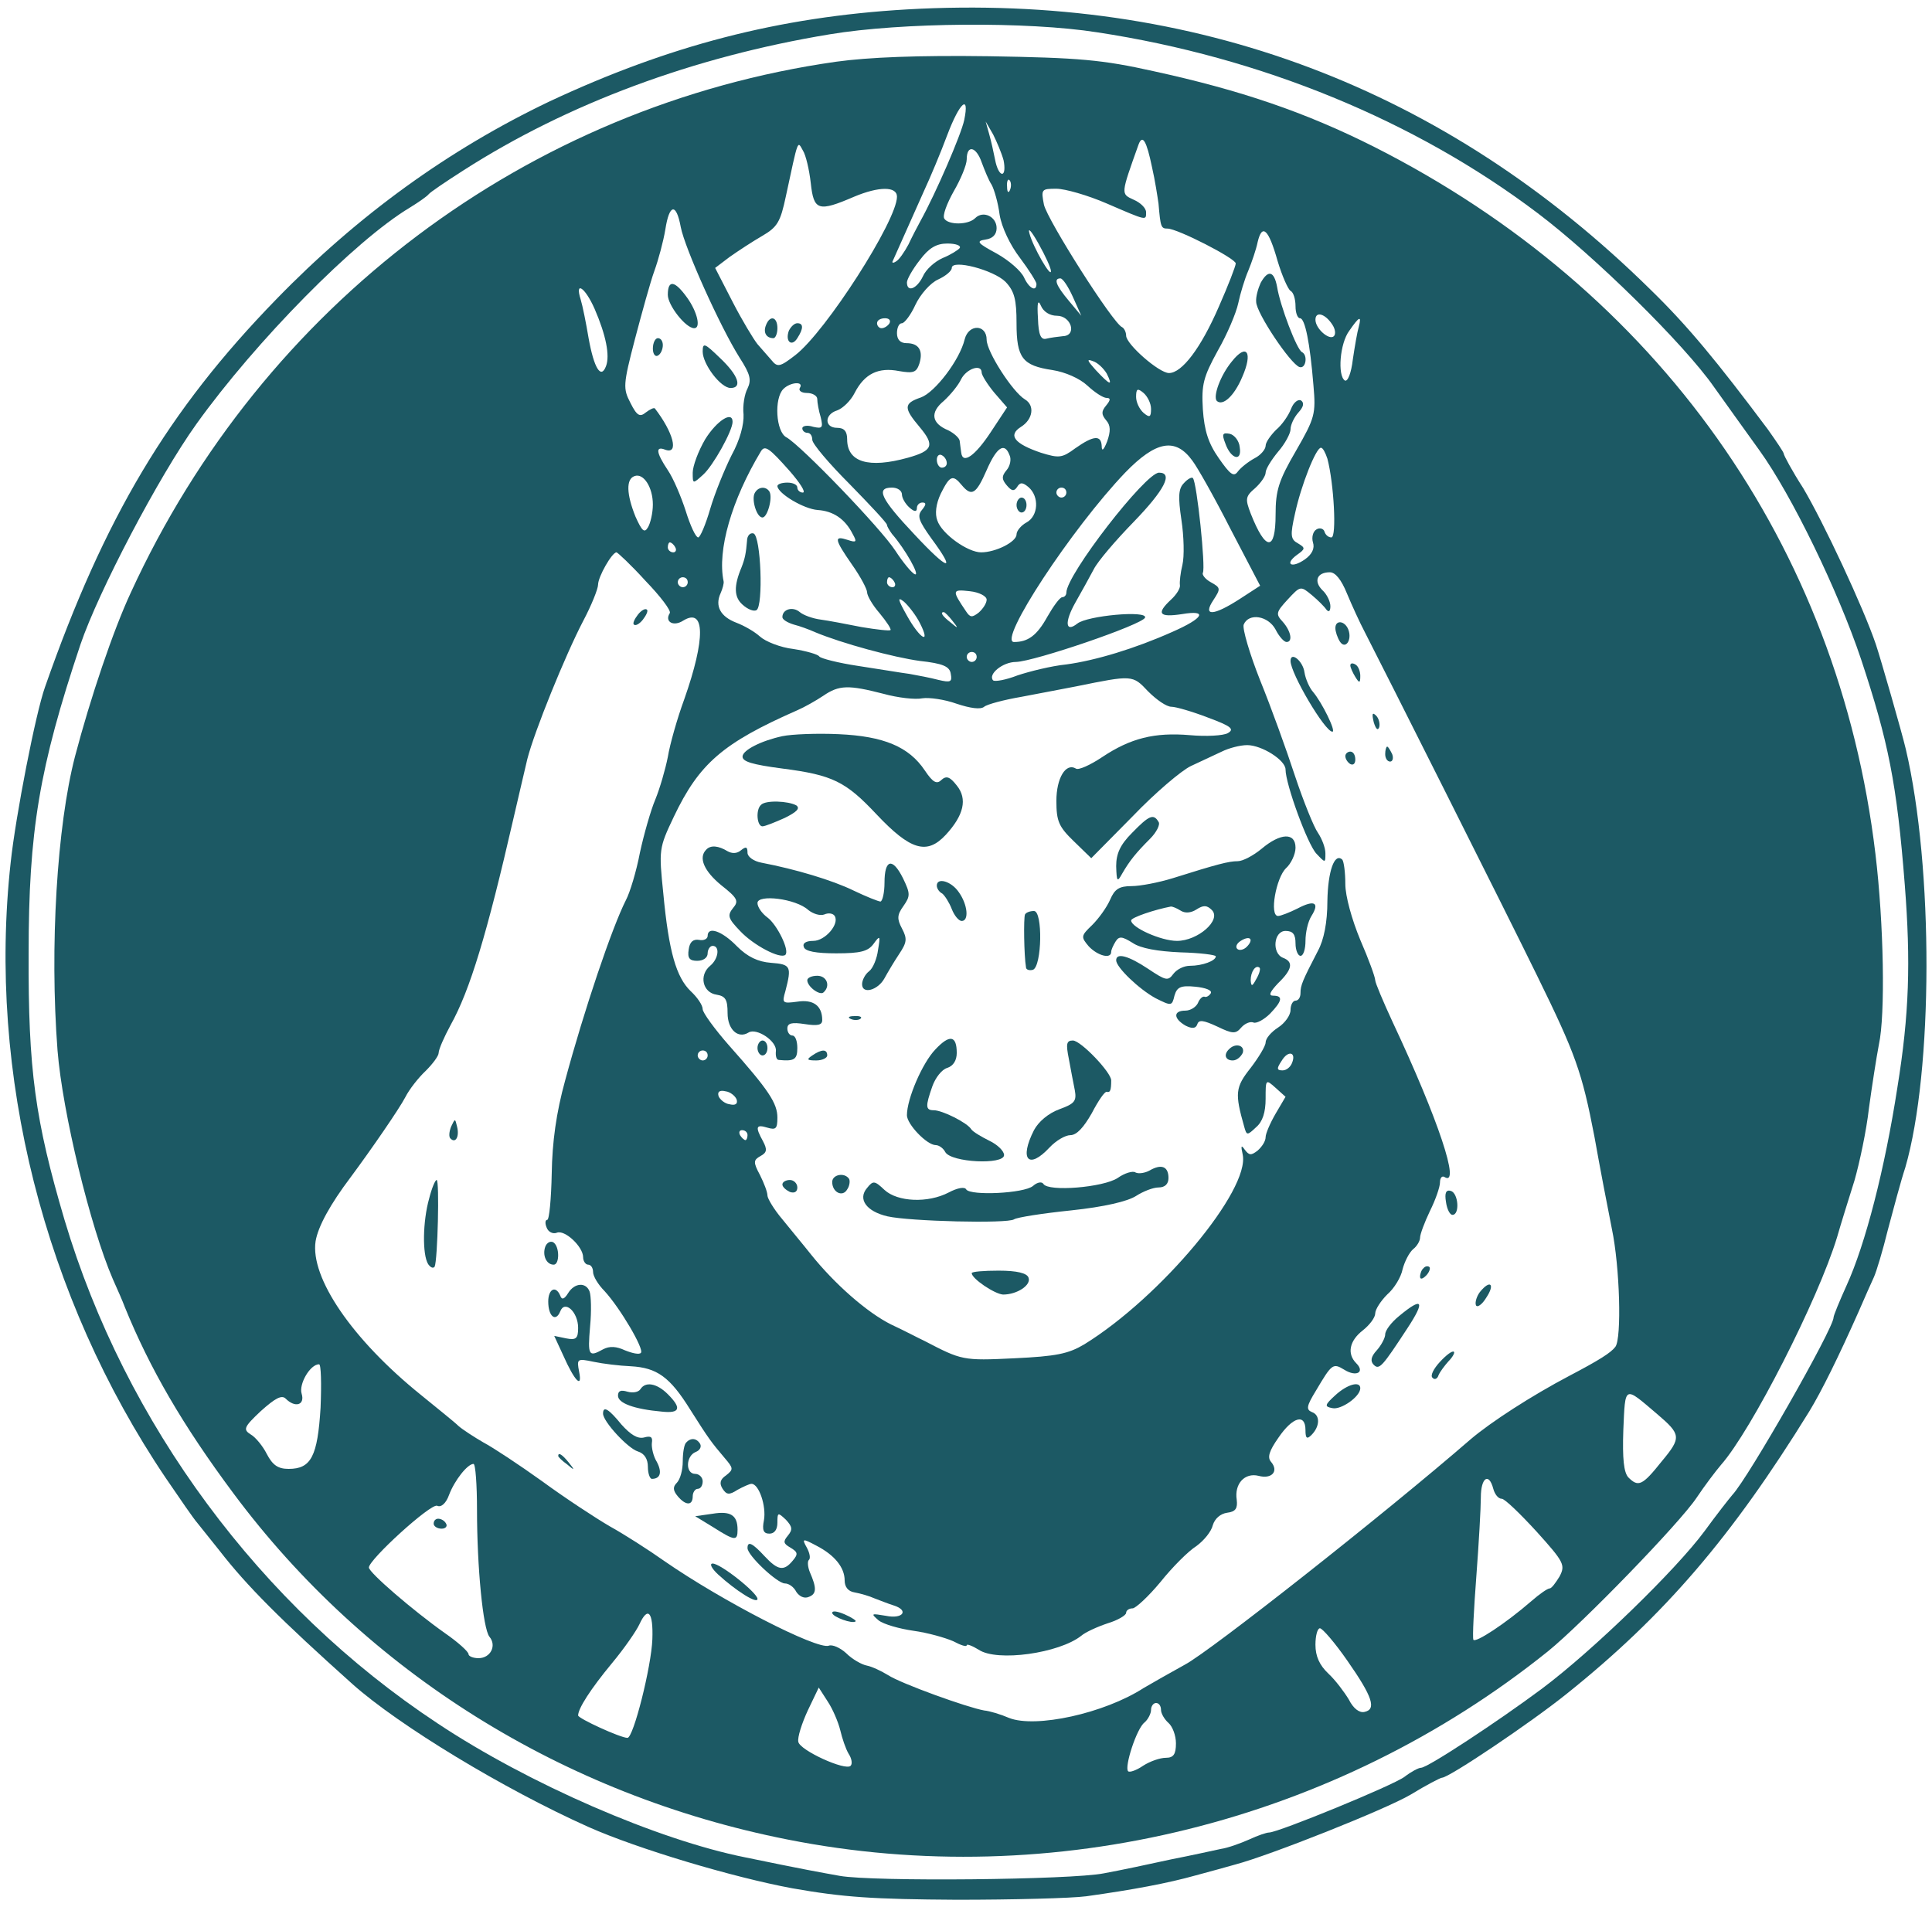 <?xml version="1.0" encoding="UTF-8" standalone="no"?><!DOCTYPE svg PUBLIC "-//W3C//DTD SVG 1.1//EN" "http://www.w3.org/Graphics/SVG/1.1/DTD/svg11.dtd"><svg width="100%" height="100%" viewBox="0 0 792 782" version="1.1" xmlns="http://www.w3.org/2000/svg" xmlns:xlink="http://www.w3.org/1999/xlink" xml:space="preserve" xmlns:serif="http://www.serif.com/" style="fill-rule:evenodd;clip-rule:evenodd;stroke-linejoin:round;stroke-miterlimit:2;"><g><path d="M371.789,3.859c-52.69,3.063 -97.824,14.908 -146.634,37.781c-41.049,19.606 -78.422,46.563 -111.915,81.077c-44.317,45.543 -70.458,89.451 -94.76,158.888c-3.881,10.823 -12.05,52.894 -14.092,71.887c-9.599,86.795 13.683,178.492 63.514,252.422c5.718,8.373 11.437,16.746 13.07,18.584c1.43,1.838 5.514,6.944 8.986,11.233c11.233,14.5 25.12,28.387 54.528,54.732c18.993,16.951 62.085,43.091 96.803,58.613c20.218,8.985 59.225,20.626 83.528,25.119c20.831,3.676 33.084,4.493 67.394,4.697c23.078,0 46.972,-0.612 53.099,-1.429c18.993,-2.655 33.288,-5.31 44.929,-8.578c6.127,-1.633 13.479,-3.676 16.338,-4.493c13.888,-3.676 61.268,-22.464 71.683,-28.591c6.331,-3.88 12.254,-6.944 12.866,-6.944c2.86,0 36.557,-22.669 51.261,-34.514c40.028,-32.063 67.598,-64.331 99.253,-115.591c5.106,-8.373 12.049,-22.465 20.219,-40.845c2.45,-5.718 5.309,-12.049 6.33,-14.296c1.022,-2.246 3.677,-11.028 5.719,-19.401c2.246,-8.373 5.31,-20.014 7.148,-25.528c11.436,-39.416 11.64,-122.944 0.204,-171.549c-1.634,-6.944 -10.211,-36.761 -12.254,-42.888c-5.105,-15.112 -21.443,-50.035 -29.816,-64.126c-4.493,-6.944 -7.965,-13.479 -7.965,-14.092c-0,-0.612 -3.064,-5.105 -6.535,-10.007c-20.627,-27.57 -32.676,-42.274 -47.993,-57.183c-84.141,-82.915 -187.07,-121.718 -304.908,-114.978m78.014,9.394c67.19,10.211 130.295,36.148 180.535,74.134c23.281,17.563 60.042,53.711 72.295,71.274c4.493,6.331 12.866,17.972 18.585,25.937c13.274,18.38 32.267,57.591 41.662,85.57c11.232,33.901 14.704,50.852 17.971,92.718c2.451,31.451 1.838,52.894 -3.063,83.12c-5.106,33.084 -13.07,64.126 -20.831,81.077c-2.859,6.331 -5.31,12.253 -5.31,13.07c0,4.493 -34.922,65.761 -41.457,72.704c-1.226,1.43 -6.536,8.169 -11.437,14.909c-11.437,15.521 -45.338,48.605 -66.577,64.535c-18.381,13.683 -46.972,32.472 -49.627,32.472c-1.021,-0 -4.085,1.634 -6.739,3.676c-4.493,3.472 -51.874,22.873 -55.55,22.873c-1.021,0 -4.697,1.225 -8.169,2.859c-3.676,1.634 -8.781,3.472 -11.641,3.88c-2.859,0.613 -12.049,2.655 -20.422,4.289c-8.373,1.838 -20.831,4.493 -27.57,5.718c-13.275,2.655 -94.557,3.472 -108.24,1.022c-7.964,-1.43 -14.908,-2.655 -38.598,-7.557c-35.944,-7.148 -89.042,-30.225 -126.211,-54.936c-72.704,-47.993 -128.049,-122.944 -152.965,-206.472c-12.049,-40.845 -14.908,-61.471 -14.704,-109.26c0,-50.035 4.289,-75.972 21.239,-126.62c7.353,-21.647 32.064,-68.823 47.585,-90.471c24.303,-33.902 64.943,-75.155 87.408,-88.634c3.676,-2.246 7.148,-4.697 7.761,-5.514c0.612,-0.817 6.943,-5.106 14.296,-9.803c42.683,-27.366 94.351,-46.563 150.105,-55.753c29.408,-4.902 81.077,-5.31 109.669,-0.817" style="fill:#1c5964;fill-rule:nonzero;"/><path d="M342.789,25.302c-126.415,17.972 -235.063,99.662 -289.183,217.704c-7.148,15.317 -16.542,43.091 -22.873,67.19c-7.352,28.387 -10.415,78.014 -7.148,120.493c2.042,25.528 13.479,72.5 22.669,93.739c1.838,4.085 4.085,9.19 4.902,11.437c10.211,25.119 23.69,48.401 44.521,76.38c54.528,73.317 135.197,123.76 227.098,141.936c108.852,21.648 224.443,-6.943 311.851,-77.197c14.092,-11.436 53.916,-52.486 60.859,-62.901c3.268,-4.902 7.761,-10.824 10.007,-13.479c12.458,-14.092 39.824,-67.803 47.585,-93.331c1.634,-5.718 4.901,-16.134 7.148,-23.282c2.042,-7.147 4.901,-20.422 5.922,-29.612c1.226,-8.986 3.064,-20.831 4.085,-26.141c2.655,-12.049 2.042,-49.422 -1.43,-78.218c-15.113,-126.415 -89.246,-230.979 -205.45,-289.795c-28.387,-14.296 -54.937,-23.282 -90.472,-31.043c-21.035,-4.697 -30.429,-5.514 -67.394,-6.126c-29,-0.409 -49.423,0.408 -62.697,2.246m52.486,23.894c-1.226,5.923 -11.641,30.022 -17.972,41.458c-1.226,2.247 -3.472,6.535 -4.902,9.599c-1.633,3.063 -3.88,6.331 -5.105,6.943c-1.226,0.817 -1.838,0.613 -1.226,-0.408c0.817,-1.838 3.268,-7.352 12.662,-28.387c2.655,-5.719 6.944,-15.93 9.599,-23.078c5.106,-13.479 9.19,-16.95 6.944,-6.127m16.133,16.543c0.613,3.063 0.409,5.514 -0.612,5.514c-1.021,-0 -2.247,-2.451 -2.859,-5.719c-0.613,-3.063 -1.634,-7.76 -2.451,-10.619l-1.43,-5.106l3.064,5.31c1.429,2.859 3.471,7.556 4.288,10.62m60.859,2.859c1.226,5.31 2.247,12.049 2.655,14.908c0.817,9.599 1.022,10.212 3.676,10.212c4.085,-0 27.979,12.253 27.979,14.295c0,1.021 -3.063,8.986 -6.943,17.768c-7.352,16.951 -15.113,27.162 -20.423,27.162c-4.084,-0 -17.563,-11.845 -17.563,-15.317c-0,-1.43 -0.817,-3.063 -1.634,-3.472c-3.676,-1.43 -30.634,-43.908 -32.063,-50.239c-1.226,-6.331 -1.021,-6.535 5.105,-6.535c3.472,-0 12.866,2.654 20.831,6.126c16.542,7.148 15.93,6.944 15.93,3.472c-0,-1.634 -2.247,-3.88 -5.106,-5.106c-5.31,-2.45 -5.31,-2.042 2.042,-22.669c1.634,-4.288 3.268,-1.429 5.514,9.395m-139.894,6.535c1.226,11.232 3.064,11.845 17.768,5.514c10.211,-4.289 17.563,-4.289 17.563,0c0,9.803 -29.204,55.345 -41.662,64.944c-6.331,4.901 -7.352,5.105 -9.802,2.042c-1.43,-1.634 -4.085,-4.697 -5.719,-6.535c-1.634,-2.043 -6.331,-9.803 -10.211,-17.359l-7.148,-13.888l5.923,-4.493c3.471,-2.45 9.394,-6.331 13.274,-8.577c6.331,-3.676 7.557,-5.718 9.803,-16.338c5.106,-23.69 4.697,-22.873 6.944,-18.789c1.225,1.838 2.655,7.965 3.267,13.479m70.05,-8.577c1.225,3.267 2.859,7.352 4.084,9.19c1.021,1.838 2.655,7.352 3.268,12.253c0.817,5.106 4.288,12.458 8.373,17.768c3.676,4.901 6.739,9.803 6.739,10.619c0,3.472 -3.063,1.839 -5.105,-2.654c-1.226,-2.655 -6.127,-6.944 -11.233,-9.803c-7.965,-4.289 -8.577,-5.106 -4.493,-5.719c2.859,-0.408 4.493,-2.042 4.493,-4.697c0,-4.697 -5.514,-7.352 -8.781,-4.084c-2.86,2.859 -11.029,2.859 -12.662,0.204c-0.817,-1.225 1.021,-6.127 3.88,-11.232c2.859,-4.902 5.31,-10.824 5.31,-13.071c-0,-6.127 3.88,-5.31 6.127,1.226m11.64,11.232c-0.612,1.634 -1.225,1.021 -1.225,-1.225c-0.204,-2.247 0.408,-3.472 1.021,-2.655c0.613,0.612 0.817,2.45 0.204,3.88m-134.992,15.317c1.633,8.577 16.133,40.845 24.098,53.507c4.493,6.943 4.902,9.19 3.268,12.662c-1.226,2.246 -2.042,7.148 -1.634,10.619c0.204,4.085 -1.43,10.416 -4.901,16.747c-2.86,5.718 -6.944,15.725 -8.782,22.056c-1.838,6.331 -4.085,11.641 -4.902,11.641c-1.021,0 -3.267,-4.901 -5.105,-10.824c-1.838,-5.718 -5.106,-13.479 -7.352,-16.746c-4.902,-7.352 -5.106,-10.007 -1.021,-8.374c5.718,2.043 3.267,-7.147 -4.289,-16.95c-0.409,-0.409 -2.042,0.408 -3.676,1.634c-2.451,2.042 -3.676,1.429 -6.331,-3.881c-3.063,-5.922 -3.063,-7.352 1.838,-26.141c2.859,-10.823 6.331,-23.485 7.965,-27.978c1.633,-4.493 3.676,-12.05 4.493,-16.951c1.633,-10.62 4.493,-11.028 6.331,-1.021m151.739,17.972c0.204,3.267 -7.352,-9.803 -8.782,-15.317c-0.817,-2.859 0.817,-1.021 3.676,4.084c2.859,5.106 5.106,10.007 5.106,11.233m92.922,-4.085c1.838,6.127 4.289,11.641 5.31,12.254c1.225,0.612 2.042,3.471 2.042,6.331c0,2.655 0.817,4.901 1.838,4.901c2.043,0 4.085,10.007 5.514,27.57c1.021,11.641 0.613,13.275 -7.148,26.754c-7.147,12.253 -8.373,16.338 -8.373,26.141c0,15.317 -4.084,15.112 -10.211,-0.409c-2.246,-5.922 -2.246,-6.943 1.838,-10.415c2.247,-2.043 4.289,-4.902 4.289,-6.331c-0,-1.43 2.246,-5.106 5.105,-8.578c2.86,-3.267 5.106,-7.556 5.106,-9.19c0,-1.838 1.43,-4.901 3.268,-6.943c2.042,-2.247 2.45,-3.881 1.021,-4.902c-1.226,-0.613 -3.064,0.817 -4.085,3.472c-1.021,2.655 -3.676,6.535 -6.127,8.577c-2.246,2.247 -4.288,5.106 -4.288,6.536c-0,1.429 -2.042,3.88 -4.493,5.105c-2.655,1.43 -5.718,3.881 -6.944,5.514c-1.634,2.247 -3.063,1.226 -7.76,-5.514c-4.289,-6.127 -5.923,-11.232 -6.536,-20.014c-0.612,-10.211 0.205,-13.274 6.127,-24.098c3.88,-6.74 7.556,-15.521 8.373,-19.402c0.817,-3.88 2.655,-10.007 4.085,-13.274c1.429,-3.472 3.267,-8.782 3.88,-11.845c1.838,-7.761 4.493,-5.31 8.169,7.76m-130.295,-5.31c-0.613,0.817 -3.881,2.859 -6.944,4.085c-3.268,1.429 -6.944,4.697 -8.169,7.556c-2.451,5.106 -6.535,6.74 -6.535,2.451c-0,-1.226 2.246,-5.31 5.31,-9.19c3.676,-4.902 6.739,-6.74 11.232,-6.74c3.472,0 5.718,0.817 5.106,1.838m18.788,13.888c3.676,3.88 4.493,7.352 4.493,16.95c0,14.296 2.451,17.359 14.704,19.197c5.31,0.817 11.233,3.472 14.296,6.331c3.064,2.86 6.535,5.106 7.965,5.106c1.634,0 1.634,0.817 -0.204,3.063c-2.042,2.451 -2.042,3.676 -0,6.127c1.838,2.042 1.838,4.493 0.408,8.578c-1.429,3.676 -2.246,4.288 -2.246,2.042c-0.204,-4.697 -3.268,-4.493 -10.824,0.817c-5.514,4.084 -6.74,4.084 -14.092,1.838c-10.824,-3.676 -13.683,-7.148 -8.169,-10.62c4.902,-3.063 5.719,-8.782 1.634,-11.232c-5.106,-3.064 -15.725,-19.606 -15.725,-24.507c-0,-6.331 -7.352,-6.536 -8.986,-0.205c-2.042,8.578 -12.254,21.853 -17.972,23.895c-7.148,2.45 -7.148,4.289 -0.408,12.253c6.126,7.352 5.309,9.599 -4.902,12.458c-16.134,4.493 -24.915,1.838 -24.915,-7.556c-0,-3.268 -1.226,-4.697 -4.085,-4.697c-5.31,-0 -5.31,-5.515 0,-7.148c2.247,-0.817 5.514,-3.881 7.148,-7.148c4.085,-7.965 9.803,-10.62 18.176,-8.986c5.923,1.021 7.148,0.613 8.373,-3.064c1.634,-5.309 -0.204,-8.373 -5.309,-8.373c-2.451,0 -3.881,-1.429 -3.881,-4.084c0,-2.247 0.817,-4.085 2.043,-4.085c1.021,0 3.676,-3.472 5.514,-7.556c2.042,-4.289 6.126,-8.986 9.394,-10.416c3.063,-1.429 5.514,-3.471 5.514,-4.697c0,-3.676 17.155,0.817 22.056,5.719m27.571,6.126l3.472,7.761l-5.106,-6.127c-5.31,-6.331 -6.331,-9.19 -3.472,-9.19c1.021,0 3.268,3.472 5.106,7.556m-196.056,4.902c4.697,10.824 6.331,19.197 4.697,23.486c-2.042,5.514 -4.902,1.021 -7.148,-11.437c-1.021,-6.127 -2.451,-13.275 -3.268,-15.93c-2.45,-7.76 1.838,-4.901 5.719,3.881m189.52,2.859c5.923,-0 8.374,8.169 2.451,8.373c-2.042,0.204 -5.105,0.613 -6.739,1.021c-2.247,0.613 -3.268,-1.429 -3.472,-8.373c-0.409,-6.331 -0,-7.965 1.225,-5.106c1.021,2.451 3.676,4.085 6.535,4.085m112.937,3.676c1.225,1.838 1.429,3.88 0.613,4.697c-1.838,1.838 -7.557,-3.063 -7.557,-6.739c0,-3.676 4.085,-2.451 6.944,2.042m-181.556,-0.613c-0.613,1.021 -2.042,2.043 -3.268,2.043c-1.021,-0 -1.838,-1.022 -1.838,-2.043c0,-1.225 1.43,-2.042 3.268,-2.042c1.634,0 2.451,0.817 1.838,2.042m192.38,1.43c-0.613,2.042 -1.634,7.965 -2.451,13.479c-0.613,5.31 -2.042,9.19 -3.267,8.577c-3.064,-2.042 -2.043,-15.317 1.838,-20.422c4.084,-5.923 5.105,-6.331 3.88,-1.634m-103.338,19.197c2.655,5.31 1.43,4.901 -4.493,-1.43c-3.472,-3.88 -3.88,-4.697 -1.225,-3.676c2.042,0.613 4.493,3.064 5.718,5.106m-51.26,-0.408c-0,1.021 2.246,4.697 5.105,8.169l5.31,6.126l-6.739,10.212c-6.331,9.598 -11.437,13.274 -12.05,8.373c-0.204,-1.226 -0.408,-3.268 -0.612,-4.697c-0,-1.226 -2.247,-3.268 -4.698,-4.493c-6.943,-2.86 -7.556,-7.352 -1.838,-12.05c2.655,-2.45 5.923,-6.331 7.148,-8.986c2.247,-4.288 8.374,-6.331 8.374,-2.654m-74.543,6.33c-0.612,1.022 0.613,2.043 2.86,2.043c2.45,-0 4.288,1.225 4.288,2.45c0,1.43 0.613,4.902 1.43,7.557c1.021,4.289 0.613,4.697 -3.064,3.88c-2.45,-0.817 -4.492,-0.408 -4.492,0.613c-0,1.021 1.021,1.838 2.042,1.838c1.225,-0 2.042,1.225 2.042,2.859c0,1.634 6.944,9.803 15.317,18.176c8.373,8.577 15.317,15.929 15.317,16.746c-0,0.613 1.021,2.247 2.042,3.676c5.514,6.331 11.641,17.36 9.394,16.543c-1.225,-0.409 -4.901,-4.902 -7.964,-9.599c-5.923,-9.19 -38.803,-43.296 -44.726,-46.563c-4.288,-2.247 -5.105,-15.93 -1.225,-19.81c2.859,-2.859 8.577,-3.268 6.739,-0.409m143.979,8.578c0,3.472 -0.613,3.676 -3.063,1.634c-1.634,-1.43 -3.064,-4.289 -3.064,-6.535c0,-3.472 0.613,-3.677 3.064,-1.634c1.633,1.429 3.063,4.288 3.063,6.535m16.951,21.239c2.042,2.655 9.19,15.317 15.725,28.183l12.049,23.078l-8.169,5.31c-11.028,7.148 -15.521,7.352 -11.028,0.612c3.064,-4.697 3.064,-5.105 -1.021,-7.352c-2.246,-1.225 -3.676,-3.063 -3.268,-3.88c1.226,-1.838 -2.45,-37.169 -4.084,-38.803c-0.409,-0.612 -2.247,0.409 -3.676,2.042c-2.247,2.247 -2.451,5.515 -1.021,15.113c1.021,6.74 1.225,14.909 0.408,18.38c-0.817,3.268 -1.225,7.148 -1.021,8.374c0.204,1.225 -1.43,3.88 -3.676,5.922c-6.127,5.718 -4.901,7.352 4.493,5.923c10.824,-1.838 8.986,1.633 -4.085,7.352c-15.112,6.739 -31.246,11.641 -43.295,13.274c-6.127,0.613 -15.113,2.86 -20.014,4.493c-4.697,1.838 -9.19,2.655 -10.007,2.043c-2.247,-2.451 3.88,-7.557 9.394,-7.557c7.556,-0.204 51.873,-15.317 52.894,-18.176c1.021,-3.063 -23.69,-0.817 -27.774,2.451c-4.902,3.88 -5.31,-0.613 -0.817,-8.578c2.451,-4.288 5.922,-10.619 7.556,-13.683c1.634,-3.267 8.986,-11.845 16.338,-19.401c12.662,-13.07 16.338,-20.218 10.416,-20.218c-5.514,-0 -37.986,41.866 -37.986,49.218c-0,1.021 -0.817,1.838 -1.634,1.838c-1.021,0 -3.676,3.676 -6.127,7.965c-4.289,7.76 -7.965,10.415 -13.683,10.415c-6.944,0 23.69,-46.563 45.542,-69.436c12.662,-13.071 20.627,-14.5 27.571,-4.902m-165.218,4.085c4.288,4.901 6.943,8.986 5.514,8.986c-1.226,-0 -2.247,-1.021 -2.247,-2.042c0,-1.226 -1.838,-2.043 -4.084,-2.043c-2.247,0 -4.085,0.613 -4.085,1.43c0.204,3.063 10.824,9.394 16.542,9.803c6.331,0.408 11.233,3.676 14.296,9.802c1.838,3.268 1.634,3.676 -2.042,2.451c-5.718,-1.838 -5.514,-0.408 1.838,10.211c3.472,4.902 6.127,10.007 6.127,11.233c-0,1.429 2.246,5.31 5.105,8.577c2.86,3.472 4.902,6.535 4.493,6.944c-0.408,0.408 -5.718,-0.204 -11.845,-1.225c-6.126,-1.226 -13.683,-2.655 -16.746,-3.064c-3.268,-0.408 -7.148,-1.838 -8.578,-3.063c-2.859,-2.451 -7.147,-1.226 -7.147,2.042c-0,1.021 2.042,2.246 4.697,3.063c2.45,0.613 6.331,2.043 8.577,3.064c11.233,4.697 32.472,10.415 43.092,11.845c9.394,1.021 12.253,2.246 12.662,5.31c0.612,3.267 -0,3.676 -5.106,2.45c-3.063,-0.817 -8.373,-1.838 -11.845,-2.45c-3.268,-0.409 -12.866,-2.043 -21.035,-3.268c-8.169,-1.225 -15.317,-3.063 -15.93,-3.88c-0.408,-0.817 -5.31,-2.247 -10.62,-3.064c-5.309,-0.612 -11.436,-3.063 -13.683,-5.105c-2.246,-2.042 -6.535,-4.493 -9.802,-5.719c-6.331,-2.45 -8.782,-6.739 -6.331,-12.049c0.817,-1.838 1.429,-4.084 1.225,-4.901c-2.655,-12.662 3.268,-33.289 15.317,-53.303c1.634,-2.655 3.472,-1.225 11.641,7.965m90.267,-6.331c0.817,1.634 0.204,4.493 -1.225,6.127c-2.042,2.45 -2.042,3.676 -0,6.126c2.042,2.451 3.063,2.655 4.288,0.817c1.226,-2.042 2.247,-2.042 4.698,0c4.493,3.881 4.084,11.845 -0.817,14.5c-2.247,1.226 -4.085,3.472 -4.085,4.902c0,3.063 -8.577,7.352 -14.5,7.352c-5.514,-0 -16.133,-7.557 -17.972,-13.071c-1.021,-2.655 -0.612,-6.739 1.43,-11.028c3.676,-7.352 4.901,-7.965 8.578,-3.472c4.084,4.902 5.922,3.676 10.211,-6.126c4.084,-9.395 7.352,-11.641 9.394,-6.127m130.296,1.429c2.655,10.007 3.88,32.268 1.633,32.268c-1.225,0 -2.45,-1.021 -2.859,-2.451c-0.408,-1.225 -2.042,-1.634 -3.267,-0.817c-1.43,0.817 -2.043,3.268 -1.43,5.31c0.817,2.451 -0.408,4.902 -3.267,6.944c-5.515,3.88 -8.578,2.042 -3.268,-1.838c3.472,-2.451 3.472,-2.859 0.408,-4.697c-3.063,-1.634 -3.267,-3.268 -1.225,-12.254c2.451,-11.436 8.577,-26.957 10.62,-26.957c0.817,-0 1.838,2.042 2.655,4.492m-156.028,1.838c-0,1.022 -0.817,1.839 -2.042,1.839c-1.022,-0 -2.043,-1.43 -2.043,-3.268c0,-1.634 1.021,-2.451 2.043,-1.838c1.225,0.613 2.042,2.042 2.042,3.267m-120.493,16.951c0,3.472 -1.021,7.761 -2.042,9.394c-1.43,2.451 -2.451,1.43 -5.106,-4.492c-3.676,-9.191 -3.88,-15.317 -0.408,-16.543c3.676,-1.429 7.556,4.493 7.556,11.641m102.113,-4.084c-0,1.429 1.429,3.88 3.063,5.31c2.042,1.838 3.063,1.838 3.063,0.204c0,-1.226 1.021,-2.247 2.247,-2.247c1.634,0 1.634,0.817 -0.204,3.064c-2.043,2.45 -1.226,4.493 3.88,11.64c10.415,14.092 7.148,13.479 -6.944,-1.633c-13.887,-14.705 -15.929,-19.197 -9.19,-19.197c2.246,-0 4.085,1.225 4.085,2.859m67.394,-0.817c-0,1.021 -0.817,2.042 -2.042,2.042c-1.022,0 -2.043,-1.021 -2.043,-2.042c0,-1.226 1.021,-2.042 2.043,-2.042c1.225,-0 2.042,0.816 2.042,2.042m-160.317,22.465c0.613,1.021 0.204,2.042 -0.817,2.042c-1.225,-0 -2.246,-1.021 -2.246,-2.042c-0,-1.226 0.408,-2.043 0.817,-2.043c0.612,0 1.633,0.817 2.246,2.043m-12.253,13.683c6.126,6.331 10.619,12.253 10.007,13.274c-2.247,3.472 1.429,5.719 5.514,3.064c8.986,-5.514 9.19,7.352 0.408,32.267c-2.859,7.761 -5.922,18.585 -6.739,23.69c-1.021,5.106 -3.268,12.866 -5.106,17.359c-1.838,4.289 -4.697,14.296 -6.331,21.852c-1.429,7.557 -4.084,16.338 -5.718,19.402c-5.718,11.232 -17.155,45.134 -24.916,73.929c-3.676,13.275 -5.309,25.324 -5.514,38.19c-0.204,10.416 -1.021,18.993 -1.838,18.993c-0.817,0 -1.021,1.43 -0.204,3.268c0.613,1.634 2.451,2.655 4.085,2.042c3.267,-1.429 10.824,5.718 10.824,10.007c-0,1.634 1.021,3.064 2.042,3.064c1.225,-0 2.042,1.429 2.042,3.063c0,1.634 2.042,5.106 4.697,7.76c6.535,7.148 16.338,23.895 14.909,25.324c-0.613,0.817 -3.472,0.205 -6.536,-1.021c-3.471,-1.634 -6.331,-1.838 -8.985,-0.408c-5.923,3.267 -6.331,2.655 -5.31,-9.395c0.612,-6.331 0.408,-12.662 -0.205,-14.295c-1.429,-3.881 -6.126,-3.676 -8.781,0.612c-1.634,2.655 -2.655,2.859 -3.268,1.021c-1.838,-4.288 -4.901,-2.654 -4.901,2.451c-0,6.127 3.063,8.578 4.901,4.085c1.838,-4.902 7.352,0.204 7.352,6.739c0,4.289 -0.817,5.106 -4.901,4.289l-4.902,-1.021l3.677,7.964c4.697,10.62 7.964,13.888 6.535,6.74c-1.021,-5.31 -0.817,-5.514 5.922,-4.085c3.881,0.817 10.62,1.634 15.317,1.838c10.62,0.613 15.93,4.289 24.303,17.768c7.76,12.253 8.577,13.275 14.091,19.81c3.676,4.289 3.676,4.697 0.613,7.148c-2.451,1.633 -2.859,3.267 -1.429,5.514c1.633,2.45 2.654,2.655 6.126,0.408c2.247,-1.225 4.902,-2.45 5.719,-2.45c3.063,-0 6.126,9.19 5.105,14.908c-0.817,4.084 -0.204,5.514 2.247,5.514c2.042,0 3.267,-1.634 3.267,-4.493c0,-4.289 0.204,-4.289 3.472,-1.225c2.655,2.859 2.859,4.084 0.817,6.535c-2.042,2.451 -1.838,3.268 1.021,4.901c3.063,1.838 3.268,2.655 1.021,5.31c-3.676,4.493 -6.127,4.085 -11.641,-1.838c-4.901,-5.31 -6.943,-6.331 -6.943,-3.267c-0,3.063 12.253,14.5 15.317,14.5c1.633,-0 3.676,1.429 4.697,3.471c1.225,1.838 3.267,2.859 5.105,2.043c3.268,-1.226 3.268,-3.676 0.409,-10.212c-0.817,-2.042 -1.021,-4.288 -0.409,-4.901c0.817,-0.613 0.409,-2.859 -0.816,-5.106c-2.043,-3.676 -1.838,-3.88 3.88,-0.817c7.556,3.881 11.641,8.986 11.641,14.296c-0,2.655 1.429,4.493 4.084,4.902c2.247,0.408 5.923,1.429 8.169,2.45c2.247,0.817 5.718,2.247 7.761,2.859c6.535,2.043 3.88,5.719 -3.064,4.289c-6.126,-1.021 -6.331,-1.021 -3.063,1.838c2.042,1.634 8.577,3.472 14.296,4.289c5.922,0.817 13.07,2.859 16.338,4.289c3.063,1.633 5.514,2.45 5.514,1.633c-0,-0.612 2.246,0.205 4.901,1.838c7.556,5.106 33.085,1.43 42.071,-5.718c1.633,-1.429 6.535,-3.676 10.823,-5.105c4.085,-1.226 7.557,-3.268 7.557,-4.289c-0,-1.021 1.225,-1.838 2.655,-1.838c1.225,-0 6.535,-4.902 11.436,-10.824c4.902,-6.127 11.437,-12.662 14.704,-14.704c3.064,-2.247 6.127,-5.923 6.74,-8.578c0.817,-2.655 3.063,-4.697 5.922,-5.105c3.472,-0.409 4.289,-1.838 3.881,-5.31c-1.021,-6.535 3.267,-11.233 8.986,-9.803c5.309,1.429 8.373,-1.838 5.105,-5.718c-1.634,-1.838 -0.817,-4.493 3.064,-10.007c5.718,-8.374 11.028,-10.007 11.028,-3.064c-0,3.472 0.612,3.88 2.45,2.042c3.472,-3.471 3.677,-8.169 0.205,-9.394c-2.451,-1.021 -2.247,-2.451 1.633,-8.782c6.536,-11.028 6.944,-11.436 11.641,-8.577c4.902,3.063 8.578,1.021 4.902,-2.655c-3.881,-3.88 -2.859,-9.19 2.655,-13.479c2.859,-2.246 5.105,-5.31 5.105,-6.943c0,-1.634 2.247,-5.106 4.902,-7.761c2.859,-2.451 5.718,-7.148 6.331,-10.415c0.817,-3.064 2.655,-6.74 4.288,-8.169c1.634,-1.226 2.86,-3.472 2.86,-4.698c-0,-1.429 1.838,-6.331 4.084,-11.028c2.246,-4.493 4.085,-9.803 4.085,-11.641c-0,-1.838 0.816,-2.859 1.838,-2.246c6.739,4.289 -2.451,-23.486 -21.24,-63.514c-3.88,-8.373 -7.148,-16.134 -7.148,-17.155c0,-1.225 -2.655,-8.577 -6.126,-16.542c-3.472,-8.373 -6.127,-17.972 -6.127,-22.873c-0,-4.902 -0.613,-9.191 -1.226,-10.007c-3.267,-3.064 -5.922,4.901 -6.126,16.95c-0,8.782 -1.43,15.93 -3.881,20.423c-6.331,12.253 -7.147,14.091 -7.147,17.359c-0,1.634 -0.817,3.063 -2.043,3.063c-1.021,0 -2.042,1.634 -2.042,3.881c0,2.042 -2.246,5.309 -5.106,7.147c-2.859,1.838 -5.105,4.493 -5.105,6.127c-0,1.43 -2.859,6.127 -6.127,10.416c-6.331,7.964 -6.535,10.415 -2.655,24.098c1.021,3.676 1.225,3.676 4.901,0.204c2.655,-2.246 3.881,-6.126 3.881,-11.64c-0,-7.965 -0,-8.169 4.084,-4.493l4.085,3.676l-4.085,6.943c-2.246,3.881 -4.084,8.169 -4.084,9.599c-0,1.634 -1.43,3.88 -3.268,5.514c-2.655,2.042 -3.472,2.042 -5.31,-0.408c-1.429,-2.043 -1.633,-1.634 -0.817,2.042c3.064,14.5 -33.492,58.408 -64.943,77.81c-6.535,3.88 -11.437,4.901 -28.796,5.718c-21.035,1.021 -21.443,0.817 -36.76,-7.148c-2.247,-1.021 -8.374,-4.289 -13.683,-6.739c-9.803,-4.902 -23.078,-16.543 -32.881,-28.796c-3.063,-3.88 -8.373,-10.211 -11.64,-14.296c-3.472,-4.084 -6.127,-8.577 -6.127,-9.803c-0,-1.429 -1.43,-5.105 -3.064,-8.373c-2.859,-5.31 -2.655,-6.127 0.205,-7.761c2.655,-1.429 2.859,-2.654 1.021,-6.126c-3.268,-5.923 -2.859,-6.944 1.838,-5.514c3.472,1.021 4.084,0.408 4.084,-4.085c0,-5.922 -3.472,-11.232 -19.81,-29.612c-5.922,-6.74 -10.823,-13.479 -10.823,-14.909c-0,-1.634 -2.247,-4.901 -4.902,-7.352c-5.922,-5.718 -8.986,-16.134 -11.232,-40.028c-1.838,-17.972 -1.838,-18.585 4.288,-31.451c10.416,-21.852 20.015,-30.225 50.648,-43.704c2.859,-1.225 7.557,-3.88 10.62,-5.922c6.535,-4.493 10.415,-4.493 24.711,-0.817c5.923,1.633 13.071,2.45 15.93,1.838c2.655,-0.409 8.986,0.408 14.091,2.246c5.514,1.838 9.803,2.451 11.233,1.226c1.225,-1.022 8.169,-2.86 15.317,-4.085c7.352,-1.43 17.359,-3.268 22.464,-4.289c23.078,-4.697 23.078,-4.697 29.409,2.043c3.471,3.471 7.556,6.331 9.598,6.331c1.838,-0 8.782,2.042 15.113,4.492c9.394,3.472 10.824,4.698 7.965,6.331c-1.838,1.022 -8.782,1.43 -15.521,0.817c-14.5,-1.225 -24.303,1.226 -35.944,8.986c-4.901,3.268 -9.803,5.514 -10.824,4.697c-4.084,-2.45 -7.965,3.881 -7.965,13.275c0,8.373 1.021,10.62 7.148,16.542l7.148,6.944l16.951,-17.155c9.19,-9.599 20.014,-18.789 23.894,-20.627c3.88,-1.838 9.599,-4.493 12.662,-5.922c2.859,-1.43 7.556,-2.655 10.415,-2.655c5.923,-0 15.726,6.127 15.726,10.007c-0,5.922 8.986,30.634 12.662,34.514c3.676,3.88 3.676,3.88 3.676,-0.204c-0,-2.247 -1.43,-5.923 -3.064,-8.374c-1.633,-2.246 -5.922,-12.866 -9.394,-23.281c-3.472,-10.62 -9.803,-28.183 -14.296,-39.211c-4.288,-10.824 -7.352,-21.24 -6.739,-22.874c2.042,-4.901 10.007,-3.676 13.07,2.043c1.43,2.859 3.472,5.105 4.493,5.105c2.655,0 1.838,-4.493 -1.634,-8.373c-2.859,-3.063 -2.655,-3.88 2.043,-8.986c5.309,-5.718 5.309,-5.718 10.007,-1.838c2.45,2.042 5.105,4.697 5.922,5.923c1.021,1.225 1.634,0.612 1.634,-1.43c-0,-1.838 -1.43,-4.901 -3.268,-6.535c-3.676,-3.676 -2.246,-7.352 3.064,-7.352c2.246,-0 4.697,3.063 6.943,8.577c2.043,4.902 5.31,12.049 7.353,15.93c6.33,12.253 58.612,116.204 70.661,140.915c15.726,32.063 18.381,39.415 23.486,65.965c2.247,12.662 5.514,29.612 7.148,37.781c3.268,15.521 4.085,44.93 1.43,48.402c-1.838,2.45 -6.74,5.514 -18.789,11.845c-15.521,8.169 -32.268,18.993 -40.641,26.14c-35.331,30.634 -106.605,86.796 -117.021,92.31c-5.922,3.268 -13.479,7.557 -16.95,9.599c-16.134,10.415 -44.317,16.542 -55.141,12.253c-3.268,-1.429 -7.965,-2.859 -10.211,-3.063c-6.944,-1.225 -34.106,-11.028 -39.416,-14.5c-2.655,-1.634 -6.535,-3.472 -8.577,-3.88c-2.247,-0.409 -6.127,-2.655 -8.578,-5.106c-2.45,-2.246 -5.718,-3.676 -7.148,-3.063c-4.901,1.633 -43.499,-18.176 -67.394,-34.719c-6.331,-4.493 -16.542,-11.028 -22.465,-14.295c-5.922,-3.472 -18.38,-11.641 -27.57,-18.381c-9.394,-6.739 -20.218,-13.887 -24.098,-15.929c-3.881,-2.247 -8.578,-5.31 -10.212,-6.74c-1.634,-1.633 -8.577,-7.147 -15.317,-12.662c-28.387,-22.873 -45.542,-48.197 -43.295,-63.105c1.021,-6.127 6.126,-15.317 14.295,-26.141c8.782,-11.845 20.014,-28.183 22.465,-32.88c1.634,-3.268 5.514,-8.169 8.373,-10.824c2.86,-2.859 5.31,-6.127 5.31,-7.352c0,-1.43 2.247,-6.535 4.902,-11.437c7.964,-14.295 14.908,-37.373 25.732,-84.549c2.042,-8.986 4.697,-20.014 5.718,-24.507c2.859,-11.232 15.521,-42.479 22.874,-56.57c3.471,-6.535 6.126,-13.275 6.126,-14.909c0,-3.267 5.719,-13.274 7.557,-13.274c0.408,-0 5.922,5.105 11.845,11.641m17.359,0.612c-0,1.021 -0.817,2.043 -2.042,2.043c-1.022,-0 -2.043,-1.022 -2.043,-2.043c0,-1.225 1.021,-2.042 2.043,-2.042c1.225,0 2.042,0.817 2.042,2.042m84.753,0c0.613,1.021 0.204,2.043 -0.817,2.043c-1.225,-0 -2.246,-1.022 -2.246,-2.043c-0,-1.225 0.408,-2.042 0.817,-2.042c0.612,0 1.633,0.817 2.246,2.042m37.782,7.148c-0,1.43 -1.43,3.676 -3.268,5.31c-2.655,2.042 -3.472,2.042 -5.105,-0.408c-5.923,-8.782 -5.923,-9.191 1.429,-8.374c3.88,0.409 6.944,2.043 6.944,3.472m-27.366,9.599c4.697,9.19 -0,6.535 -5.31,-3.064c-3.676,-6.535 -4.085,-7.964 -1.226,-5.718c1.838,1.634 4.902,5.514 6.536,8.782m13.274,-1.021c2.655,3.267 2.451,3.471 -0.612,0.816c-3.472,-2.654 -4.493,-4.288 -2.86,-4.288c0.409,-0 2.043,1.634 3.472,3.472m10.007,14.908c0,1.021 -0.817,2.042 -2.042,2.042c-1.021,0 -2.042,-1.021 -2.042,-2.042c-0,-1.225 1.021,-2.042 2.042,-2.042c1.225,-0 2.042,0.817 2.042,2.042m-110.281,163.38c-0,1.021 -0.817,2.042 -2.042,2.042c-1.022,0 -2.043,-1.021 -2.043,-2.042c0,-1.225 1.021,-2.042 2.043,-2.042c1.225,-0 2.042,0.817 2.042,2.042m239.556,3.063c-0.613,1.634 -2.247,3.064 -3.881,3.064c-2.45,-0 -2.45,-0.817 -0.408,-3.881c2.655,-4.492 6.127,-3.676 4.289,0.817m-227.711,14.909c0.612,1.838 -0.409,2.655 -2.859,2.042c-1.838,-0.204 -3.881,-1.838 -4.493,-3.268c-0.613,-1.838 0.408,-2.654 2.859,-2.042c1.838,0.204 3.88,1.838 4.493,3.268m4.493,14.704c-0,1.021 -0.409,2.042 -0.817,2.042c-0.613,0 -1.634,-1.021 -2.247,-2.042c-0.612,-1.225 -0.204,-2.042 0.817,-2.042c1.226,-0 2.247,0.817 2.247,2.042m-175.021,111.711c-1.225,20.014 -3.88,25.12 -13.07,25.12c-4.289,-0 -6.536,-1.43 -8.986,-6.127c-1.634,-3.268 -4.698,-6.944 -6.536,-7.965c-3.267,-2.042 -2.859,-3.063 4.085,-9.598c5.922,-5.31 8.577,-6.74 10.211,-5.106c3.88,3.88 7.965,2.655 6.535,-2.042c-1.225,-3.88 3.472,-12.049 7.148,-12.049c0.817,-0 1.021,7.964 0.613,17.767m547.936,2.655c9.802,8.373 10.007,9.599 1.838,19.401c-7.965,10.007 -9.599,10.62 -13.683,6.536c-1.838,-2.043 -2.451,-7.557 -2.043,-19.402c0.817,-18.584 0.205,-18.176 13.888,-6.535m-483.809,39.211c-0,23.486 2.45,48.81 5.105,52.078c3.064,3.676 0.409,8.781 -4.493,8.781c-2.246,0 -4.084,-0.817 -4.084,-1.634c-0,-1.021 -4.289,-4.901 -9.599,-8.577c-13.274,-9.394 -31.246,-24.915 -31.246,-26.958c-0,-3.267 25.324,-26.345 27.979,-25.324c1.633,0.817 3.676,-1.021 4.901,-4.493c2.246,-5.922 7.556,-12.661 10.007,-12.661c0.817,-0 1.43,8.577 1.43,18.788m416.619,-8.577c0.612,2.246 2.042,4.084 3.471,4.084c1.226,0 7.557,6.127 14.296,13.479c11.233,12.458 11.845,13.683 9.395,18.38c-1.634,2.655 -3.268,4.902 -4.085,4.902c-0.817,-0 -4.084,2.246 -7.352,5.105c-10.824,9.395 -23.078,17.36 -23.894,15.93c-0.409,-1.021 0.204,-12.662 1.225,-26.141c1.021,-13.479 1.838,-27.979 1.838,-32.267c-0,-7.965 3.268,-10.416 5.106,-3.472m-344.732,61.676c-0.409,11.232 -7.761,40.436 -10.211,40.436c-2.86,0 -20.219,-7.965 -20.219,-9.19c0,-2.859 5.106,-10.824 13.888,-21.443c5.105,-6.127 10.007,-13.275 11.232,-15.93c3.472,-7.556 5.718,-5.106 5.31,6.127m284.894,8.781c10.415,14.909 12.049,20.014 6.943,21.036c-2.042,0.408 -4.493,-1.43 -6.331,-5.106c-1.838,-3.063 -5.514,-7.965 -8.373,-10.62c-3.676,-3.472 -5.31,-7.148 -5.31,-11.845c0,-3.676 0.817,-6.739 1.838,-6.739c1.021,-0 6.127,5.922 11.233,13.274m-207.901,28.388c0.817,3.471 2.246,7.76 3.471,9.802c1.226,1.838 1.634,4.085 0.817,4.902c-2.042,2.246 -20.831,-6.331 -21.443,-9.803c-0.409,-1.838 1.429,-7.556 3.88,-12.866l4.493,-9.394l3.676,5.718c2.042,3.063 4.289,8.373 5.106,11.641m131.521,-8.169c-0,1.429 1.429,3.88 3.063,5.31c1.634,1.429 3.063,5.105 3.063,8.373c0,4.493 -1.021,5.922 -4.084,5.922c-2.451,0 -6.535,1.43 -9.395,3.268c-2.655,1.838 -5.514,2.859 -6.126,2.246c-1.634,-1.633 3.471,-17.563 6.739,-20.014c1.43,-1.225 2.655,-3.676 2.655,-5.105c0,-1.634 1.021,-2.859 2.042,-2.859c1.226,-0 2.043,1.225 2.043,2.859" style="fill:#1c5964;fill-rule:nonzero;"/><path d="M313.993,133.337c-1.225,3.064 0.204,5.31 3.063,5.31c0.817,0 1.634,-1.838 1.634,-4.084c0,-4.698 -3.063,-5.515 -4.697,-1.226m9.394,2.247c-1.633,4.493 1.226,6.739 3.472,3.063c2.655,-4.084 2.451,-6.127 0,-6.127c-1.225,0 -2.655,1.43 -3.472,3.064m-49.626,-14.705c-0,4.289 7.352,13.684 10.824,13.684c2.859,-0 1.225,-6.74 -2.859,-12.458c-5.106,-7.148 -7.965,-7.557 -7.965,-1.226m-6.127,22.057c0,2.246 1.021,3.472 2.042,2.859c1.226,-0.613 2.043,-2.655 2.043,-4.289c-0,-1.634 -0.817,-2.859 -2.043,-2.859c-1.021,0 -2.042,1.838 -2.042,4.289m20.423,1.225c-0,5.106 7.352,14.909 11.436,14.909c4.901,-0 3.268,-5.106 -4.289,-12.254c-6.331,-6.127 -7.147,-6.535 -7.147,-2.655m1.021,35.944c-2.86,4.901 -5.106,11.028 -5.106,13.683c-0,4.697 -0,4.697 4.289,0.817c4.084,-3.676 12.049,-17.972 12.049,-21.648c0,-4.697 -6.535,-0.409 -11.232,7.148m227.711,-64.127c-1.022,2.247 -2.043,5.718 -1.839,7.761c0,4.493 14.092,25.528 17.768,26.753c2.655,0.817 3.472,-4.901 1.021,-6.127c-2.042,-0.817 -8.986,-18.993 -10.211,-26.753c-1.225,-6.535 -3.676,-7.148 -6.739,-1.634m-11.846,32.268c-4.697,5.718 -7.76,14.295 -6.126,16.133c2.45,2.247 7.148,-2.042 10.415,-9.802c4.493,-10.212 1.838,-14.092 -4.289,-6.331m-2.654,33.492c2.246,6.536 6.943,7.761 5.922,1.634c-0.204,-2.655 -2.246,-5.105 -4.084,-5.514c-3.064,-0.612 -3.268,0.204 -1.838,3.88m-192.789,20.219c-1.634,2.45 0.613,10.211 3.064,10.211c2.042,0 4.288,-8.169 2.859,-10.62c-1.43,-2.246 -4.493,-2.042 -5.923,0.409m-3.267,19.81c-0.409,4.901 -0.817,7.147 -2.247,10.824c-3.268,7.76 -3.063,12.253 0.409,15.316c2.246,2.043 4.697,2.86 5.718,2.247c2.859,-1.634 1.838,-30.43 -1.226,-31.451c-1.429,-0.408 -2.654,1.021 -2.654,3.064m110.485,-14.705c0,1.634 1.021,3.064 2.043,3.064c1.225,-0 2.042,-1.43 2.042,-3.064c-0,-1.633 -0.817,-3.063 -2.042,-3.063c-1.022,0 -2.043,1.43 -2.043,3.063m-155.211,44.93c-1.429,1.838 -2.246,3.676 -1.634,4.084c0.613,0.613 2.247,-0.204 3.677,-2.042c1.429,-1.838 2.246,-3.676 1.633,-4.084c-0.612,-0.613 -2.246,0.204 -3.676,2.042m285.915,5.514c0,1.43 0.817,3.88 1.838,5.514c2.247,3.472 5.106,-0.613 3.472,-4.901c-1.429,-3.676 -5.31,-4.085 -5.31,-0.613m-18.38,13.479c0,5.105 14.092,29 17.155,29c1.634,-0 -4.289,-12.05 -7.965,-16.338c-1.429,-1.634 -3.063,-5.31 -3.472,-7.965c-0.612,-4.697 -5.718,-8.782 -5.718,-4.697m24.507,1.838c0,0.817 1.021,3.063 2.042,4.697c1.634,2.655 2.043,2.655 2.043,-0.408c-0,-1.838 -0.817,-4.085 -2.043,-4.698c-1.021,-0.612 -2.042,-0.612 -2.042,0.409m9.599,23.281c0.816,2.655 1.633,3.677 2.246,2.043c0.409,-1.43 -0.204,-3.676 -1.225,-4.697c-1.634,-1.634 -1.838,-0.817 -1.021,2.654m-242.415,5.719c-8.578,1.838 -16.338,5.718 -16.338,8.373c-0,2.042 3.88,3.268 16.338,4.901c20.626,2.655 25.936,5.31 38.598,18.789c13.887,14.704 20.627,16.747 28.387,8.373c7.352,-7.964 8.986,-14.704 4.493,-20.218c-2.859,-3.676 -4.288,-4.084 -6.331,-2.246c-1.838,1.838 -3.472,1.021 -6.739,-3.881c-6.535,-9.802 -16.951,-14.091 -35.331,-14.908c-8.782,-0.409 -19.197,-0 -23.077,0.817m247.112,7.352c-0,1.634 0.817,3.063 2.042,3.063c1.021,0 1.43,-1.429 0.817,-3.063c-0.817,-1.634 -1.634,-3.063 -2.042,-3.063c-0.409,-0 -0.817,1.429 -0.817,3.063m-16.338,0.817c-0,1.225 1.021,2.655 2.042,3.267c1.225,0.613 2.042,-0.204 2.042,-1.838c0,-1.838 -0.817,-3.267 -2.042,-3.267c-1.021,-0 -2.042,0.817 -2.042,1.838m-239.556,20.014c-2.247,2.042 -1.634,8.782 0.613,8.782c1.021,-0 5.105,-1.634 9.19,-3.472c4.901,-2.451 6.331,-3.881 4.697,-5.106c-3.268,-1.838 -12.662,-2.246 -14.5,-0.204m152.147,11.436c-4.901,4.902 -6.535,8.578 -6.535,13.684c0.204,6.33 0.409,6.739 2.451,3.063c3.063,-5.31 5.718,-8.578 11.437,-14.296c2.654,-2.655 4.288,-5.922 3.471,-6.944c-2.042,-3.471 -3.88,-2.654 -10.824,4.493m53.099,6.536c-3.472,2.859 -7.761,5.105 -9.803,5.105c-3.676,0 -8.373,1.226 -26.549,6.944c-5.923,1.838 -13.479,3.268 -16.951,3.268c-5.105,-0 -6.943,1.225 -8.781,5.514c-1.43,3.267 -4.698,7.76 -7.353,10.415c-4.697,4.493 -4.697,4.901 -1.429,8.782c3.676,3.88 9.19,5.31 9.19,2.246c0,-0.817 0.817,-2.655 1.838,-4.289c1.43,-2.246 2.655,-2.042 6.944,0.613c3.267,2.247 10.211,3.472 19.605,3.88c7.965,0.205 14.5,1.022 14.5,1.634c0,1.838 -5.514,3.881 -10.619,3.881c-2.451,-0 -5.31,1.429 -6.74,3.267c-2.246,3.063 -3.063,2.859 -10.415,-2.042c-7.965,-5.31 -13.071,-6.74 -13.071,-3.472c0,2.859 9.395,11.845 16.134,15.521c6.535,3.268 6.739,3.268 7.761,-1.021c1.021,-3.472 2.45,-4.289 8.577,-3.676c4.085,0.408 6.944,1.43 6.331,2.655c-0.613,1.021 -1.838,1.838 -2.655,1.429c-0.817,-0.204 -2.042,1.022 -2.655,2.655c-0.817,1.634 -3.063,3.064 -5.105,3.064c-5.106,-0 -4.902,3.267 -0,6.127c2.859,1.429 4.288,1.225 4.901,-0.613c0.613,-1.838 2.451,-1.634 8.169,1.021c6.331,3.063 7.556,3.063 9.803,0.408c1.429,-1.633 3.676,-2.655 5.105,-2.042c1.226,0.409 4.289,-1.225 6.74,-3.676c5.105,-5.31 5.31,-7.352 1.225,-7.352c-2.042,0 -1.225,-1.634 2.042,-5.106c5.923,-5.718 6.331,-8.781 2.043,-10.415c-4.698,-1.838 -3.881,-11.028 1.021,-11.028c3.063,-0 4.084,1.429 4.084,5.105c0,2.86 1.021,5.106 2.043,5.106c1.225,0 2.042,-2.859 2.042,-6.127c-0,-3.472 1.021,-7.965 2.45,-10.211c3.472,-5.514 1.226,-6.739 -5.718,-3.063c-3.267,1.633 -6.944,3.063 -7.965,3.063c-3.676,0 -0.817,-15.725 3.268,-19.606c2.042,-1.838 3.88,-5.718 3.88,-8.373c0,-6.331 -6.127,-6.127 -13.887,0.409m-33.289,25.324c1.838,1.225 4.289,1.021 6.535,-0.409c2.86,-1.838 4.289,-1.838 6.331,0.204c4.085,4.085 -5.718,12.662 -14.295,12.662c-6.536,0 -18.789,-5.514 -18.789,-8.373c-0,-1.225 9.803,-4.493 16.338,-5.718c0.613,-0 2.246,0.612 3.88,1.634m27.162,14.908c-1.225,1.225 -3.063,1.634 -3.88,0.817c-0.817,-0.817 -0.204,-2.247 1.429,-3.268c3.881,-2.45 5.515,-0.612 2.451,2.451m3.88,13.275c-1.633,3.063 -2.042,3.063 -2.246,0.408c0,-3.472 2.042,-6.535 3.676,-5.106c0.408,0.613 -0.204,2.655 -1.43,4.698m-225.464,-53.099c-3.268,3.268 -0.817,8.782 6.127,14.5c6.739,5.31 7.352,6.535 4.901,9.394c-2.45,3.064 -2.042,4.289 2.859,9.395c5.514,5.922 16.543,11.641 18.585,9.803c1.838,-1.838 -3.472,-12.458 -7.352,-15.317c-2.247,-1.634 -4.085,-4.289 -4.085,-5.923c0,-3.676 15.726,-1.838 20.831,2.859c2.042,1.634 4.902,2.451 6.535,1.838c1.838,-0.817 3.676,-0.408 4.289,0.613c2.042,3.268 -3.88,10.211 -8.782,10.211c-3.063,0 -4.493,1.021 -3.88,2.451c0.409,1.838 5.106,2.655 13.275,2.655c10.007,-0 13.07,-0.817 15.317,-3.88c2.655,-3.676 2.859,-3.472 1.838,2.45c-0.409,3.472 -2.043,7.557 -3.676,8.782c-1.634,1.225 -2.86,3.676 -2.86,5.31c0,4.289 6.536,2.451 9.191,-2.451c1.225,-2.246 3.88,-6.739 5.922,-9.803c3.268,-4.901 3.472,-6.331 1.225,-10.619c-2.042,-3.881 -2.042,-5.514 0.613,-9.19c2.859,-4.085 2.859,-5.106 -0.204,-11.437c-4.289,-8.578 -7.556,-7.761 -7.556,1.838c-0,4.084 -0.817,7.556 -1.634,7.76c-0.817,0 -5.923,-2.042 -11.028,-4.492c-8.782,-4.289 -23.895,-8.782 -37.782,-11.437c-3.268,-0.613 -5.718,-2.451 -5.718,-4.085c-0,-2.45 -0.613,-2.654 -2.655,-1.021c-1.634,1.43 -3.676,1.43 -5.514,0.409c-3.676,-2.247 -6.944,-2.655 -8.782,-0.613m94.556,14.704c0,1.226 1.021,2.655 2.247,3.268c1.021,0.817 2.859,3.676 3.88,6.331c1.021,2.655 2.859,4.901 4.084,4.901c3.064,0 2.451,-6.739 -1.225,-11.845c-3.063,-4.493 -8.986,-6.127 -8.986,-2.655m36.148,11.845c-0.613,1.43 -0.408,16.747 0.409,21.648c-0,1.021 1.429,1.43 2.859,1.021c3.676,-1.429 4.084,-24.098 0.408,-24.098c-1.634,-0 -3.267,0.612 -3.676,1.429m-130.091,8.782c-0,1.225 -1.634,2.042 -3.472,1.634c-2.451,-0.409 -3.88,0.817 -4.289,3.88c-0.612,3.676 0.409,4.697 3.472,4.697c2.451,0 4.289,-1.225 4.289,-3.063c-0,-1.634 1.021,-3.063 2.042,-3.063c3.063,-0 2.451,5.309 -1.021,8.169c-4.697,3.88 -3.064,11.028 2.655,11.845c3.676,0.612 4.493,2.042 4.493,7.556c-0,6.739 4.288,10.62 8.577,7.965c3.268,-2.043 11.641,3.471 11.233,7.556c-0.205,2.042 0.204,3.676 1.225,3.676c6.331,0.613 7.556,-0.204 7.556,-4.901c0,-2.86 -0.817,-5.106 -2.042,-5.106c-1.021,0 -2.042,-1.225 -2.042,-2.859c-0,-2.247 1.838,-2.655 7.148,-1.838c5.309,0.817 7.147,0.408 7.147,-1.634c0,-5.922 -3.676,-8.577 -10.211,-7.556c-6.127,0.817 -6.331,0.612 -4.901,-4.289c2.655,-10.211 2.246,-11.028 -5.923,-11.641c-5.31,-0.408 -9.598,-2.451 -13.887,-6.739c-6.127,-6.331 -12.049,-8.373 -12.049,-4.289m40.845,18.176c-0,2.655 5.31,6.535 6.739,4.901c2.859,-2.654 1.226,-6.739 -2.655,-6.739c-2.246,0 -4.084,0.817 -4.084,1.838m17.972,15.93c1.429,0.612 3.267,0.408 3.88,-0.205c0.817,-0.612 -0.409,-1.225 -2.655,-1.021c-2.247,0 -2.859,0.613 -1.225,1.226m34.514,12.457c-5.31,5.514 -11.641,20.219 -11.641,26.958c-0,3.676 8.169,12.253 11.845,12.253c1.225,0 3.063,1.226 3.88,2.86c2.451,4.288 24.099,5.309 24.099,1.225c-0,-1.634 -2.655,-4.289 -6.127,-5.923c-3.268,-1.633 -6.74,-3.676 -7.352,-4.697c-1.634,-2.655 -11.845,-7.76 -15.317,-7.76c-3.472,-0 -3.472,-1.634 -0.613,-9.803c1.226,-3.472 3.88,-6.944 6.127,-7.556c2.451,-0.817 3.88,-3.064 3.88,-6.127c0,-7.148 -2.859,-7.761 -8.781,-1.43" style="fill:#1c5964;fill-rule:nonzero;"/><path d="M310.521,429.668c0,1.633 1.021,3.063 2.043,3.063c1.225,0 2.042,-1.43 2.042,-3.063c-0,-1.634 -0.817,-3.064 -2.042,-3.064c-1.022,0 -2.043,1.43 -2.043,3.064m127.641,4.493c0.817,4.288 1.838,10.007 2.451,12.866c0.816,4.493 -0.205,5.514 -6.331,7.76c-4.493,1.634 -8.578,5.106 -10.416,8.578c-6.127,12.049 -2.246,16.338 6.331,7.148c2.655,-2.86 6.535,-5.106 8.578,-5.106c2.654,0 5.514,-3.268 8.781,-8.986c2.655,-5.106 5.31,-8.986 6.127,-8.782c1.43,0.409 1.838,-0.612 1.838,-4.697c0,-3.267 -12.458,-16.338 -15.725,-16.338c-2.655,0 -2.859,1.43 -1.634,7.557m65.76,-4.085c-2.45,2.247 -1.633,4.697 1.43,4.697c1.634,0 3.268,-1.429 4.084,-3.063c1.022,-3.063 -2.859,-4.289 -5.514,-1.634m-170.936,2.655c-2.451,1.634 -2.246,2.042 1.634,2.042c2.451,0 4.493,-1.021 4.493,-2.042c-0,-2.655 -2.247,-2.655 -6.127,0m-148.063,29.204c-0.817,2.042 -1.021,4.289 -0.204,4.902c2.042,2.042 3.676,-0.817 2.655,-4.902c-0.817,-3.472 -0.817,-3.472 -2.451,0m286.323,17.972c-1.838,1.021 -4.493,1.43 -5.718,0.817c-1.021,-0.817 -4.493,0.204 -7.352,2.246c-5.923,3.881 -28.387,5.719 -30.43,2.451c-0.612,-1.021 -2.45,-0.817 -4.288,0.817c-3.676,3.063 -25.528,4.084 -27.366,1.43c-0.613,-1.226 -3.677,-0.613 -7.148,1.225c-8.578,4.493 -21.036,3.88 -26.345,-1.021c-4.085,-3.881 -4.698,-3.881 -7.148,-0.817c-3.881,4.493 -0.409,9.598 8.373,11.641c8.986,2.042 49.218,3.063 51.873,1.225c1.225,-0.817 11.641,-2.451 23.486,-3.676c13.479,-1.43 23.077,-3.676 26.549,-5.923c2.859,-1.838 6.944,-3.471 9.19,-3.471c2.655,-0 4.085,-1.43 4.085,-3.881c-0,-4.697 -2.859,-5.922 -7.761,-3.063m-130.091,4.697c0,4.289 4.289,6.331 6.127,3.064c1.021,-1.43 1.225,-3.472 0.817,-4.289c-1.838,-2.859 -6.944,-1.838 -6.944,1.225m-165.218,6.74c-2.655,9.394 -2.859,23.077 -0.408,26.957c1.021,1.43 2.042,1.838 2.654,1.021c1.226,-2.655 2.043,-35.535 0.817,-35.535c-0.612,0 -2.042,3.472 -3.063,7.557m144.796,-5.719c-0,1.021 1.429,2.247 3.063,3.064c1.838,0.612 3.063,-0 3.063,-1.838c0,-1.634 -1.429,-3.064 -3.063,-3.064c-1.634,0 -3.063,0.817 -3.063,1.838m272.027,7.148c0.409,3.064 1.634,5.31 2.655,5.31c3.064,-0 2.451,-8.782 -0.613,-9.803c-2.042,-0.612 -2.654,0.817 -2.042,4.493m-369.239,18.38c-1.225,3.472 0.409,7.352 3.472,7.352c2.451,0 2.451,-7.556 -0.204,-9.19c-1.225,-0.612 -2.655,0.205 -3.268,1.838m360.049,8.782c-0.817,0.613 -1.429,2.247 -1.429,3.472c-0,1.225 1.021,1.021 2.45,-0.409c1.226,-1.225 1.838,-2.859 1.43,-3.471c-0.613,-0.613 -1.838,-0.409 -2.451,0.408m-185.232,2.042c0,2.247 9.394,8.578 12.866,8.782c5.718,-0 11.641,-3.88 10.416,-6.944c-0.613,-1.838 -4.698,-2.859 -12.254,-2.859c-6.127,0 -11.028,0.409 -11.028,1.021m208.31,7.761c-1.226,1.634 -2.043,4.084 -1.634,5.31c0.408,1.225 2.45,-0 4.288,-3.064c3.676,-5.514 1.634,-7.556 -2.654,-2.246m-33.085,9.803c-3.268,2.655 -5.718,5.922 -5.718,7.556c-0,1.43 -1.634,4.493 -3.472,6.535c-2.451,2.655 -2.655,4.493 -1.225,5.923c2.246,2.246 3.471,0.817 13.887,-15.113c7.352,-11.232 6.127,-12.866 -3.472,-4.901m16.747,18.788c-2.655,2.86 -4.085,5.719 -3.064,6.536c0.817,1.021 2.042,0.408 2.451,-1.022c0.613,-1.429 2.451,-3.88 4.084,-5.718c1.634,-1.634 2.655,-3.472 2.247,-3.88c-0.613,-0.613 -3.064,1.225 -5.718,4.084m-327.782,11.233c-0.817,1.225 -3.063,1.634 -5.309,1.021c-2.655,-0.817 -3.881,-0.409 -3.881,1.634c0,3.063 6.535,5.514 17.972,6.535c7.556,0.817 8.169,-1.43 2.451,-7.148c-4.493,-4.493 -9.19,-5.31 -11.233,-2.042m284.894,2.45c-4.493,4.085 -4.493,4.698 -1.225,5.31c3.472,0.817 11.437,-4.697 11.437,-8.169c-0,-3.063 -5.31,-1.633 -10.212,2.859m-300.21,7.557c-0,3.267 10.211,14.296 14.295,15.521c2.655,0.817 4.085,3.063 4.085,6.331c-0,2.655 0.817,4.901 1.634,4.901c3.471,0 4.288,-2.655 2.042,-6.943c-1.43,-2.247 -2.247,-5.923 -2.042,-7.761c0.408,-2.451 -0.409,-3.063 -3.268,-2.246c-2.655,0.612 -5.514,-1.226 -9.19,-5.31c-5.31,-6.535 -7.556,-7.761 -7.556,-4.493m34.105,11.845c-0.817,0.613 -1.429,4.084 -1.429,7.76c-0,3.472 -1.022,7.352 -2.451,8.782c-1.634,1.634 -1.634,3.063 0.408,5.514c3.268,3.88 6.127,3.88 6.127,0c0,-1.634 1.021,-3.063 2.042,-3.063c1.226,-0 2.043,-1.43 2.043,-3.064c-0,-1.633 -1.43,-3.063 -3.064,-3.063c-4.084,-0 -3.88,-7.352 0.204,-8.986c1.634,-0.613 2.451,-2.042 1.838,-3.268c-1.429,-2.45 -3.88,-2.654 -5.718,-0.612m-52.486,5.514c0,0.408 1.634,2.042 3.676,3.472c3.064,2.655 3.268,2.45 0.613,-0.817c-2.655,-3.268 -4.289,-4.289 -4.289,-2.655m63.31,23.69l-7.148,1.021l7.352,4.493c8.986,5.718 10.007,5.718 10.007,1.021c0,-5.922 -2.859,-7.76 -10.211,-6.535m2.246,24.915c7.353,6.74 16.134,12.254 16.134,10.007c0,-2.45 -15.112,-14.5 -18.38,-14.5c-1.43,0 -0.408,2.043 2.246,4.493m46.768,15.726c0,1.634 8.373,4.697 9.599,3.472c0.408,-0.205 -1.634,-1.634 -4.493,-2.86c-2.86,-1.225 -5.106,-1.633 -5.106,-0.612m-163.38,-36.557c0,1.022 1.43,2.043 3.268,2.043c1.633,-0 2.45,-1.021 1.838,-2.043c-0.613,-1.225 -2.043,-2.042 -3.268,-2.042c-1.021,0 -1.838,0.817 -1.838,2.042" style="fill:#1c5964;fill-rule:nonzero;"/></g></svg>